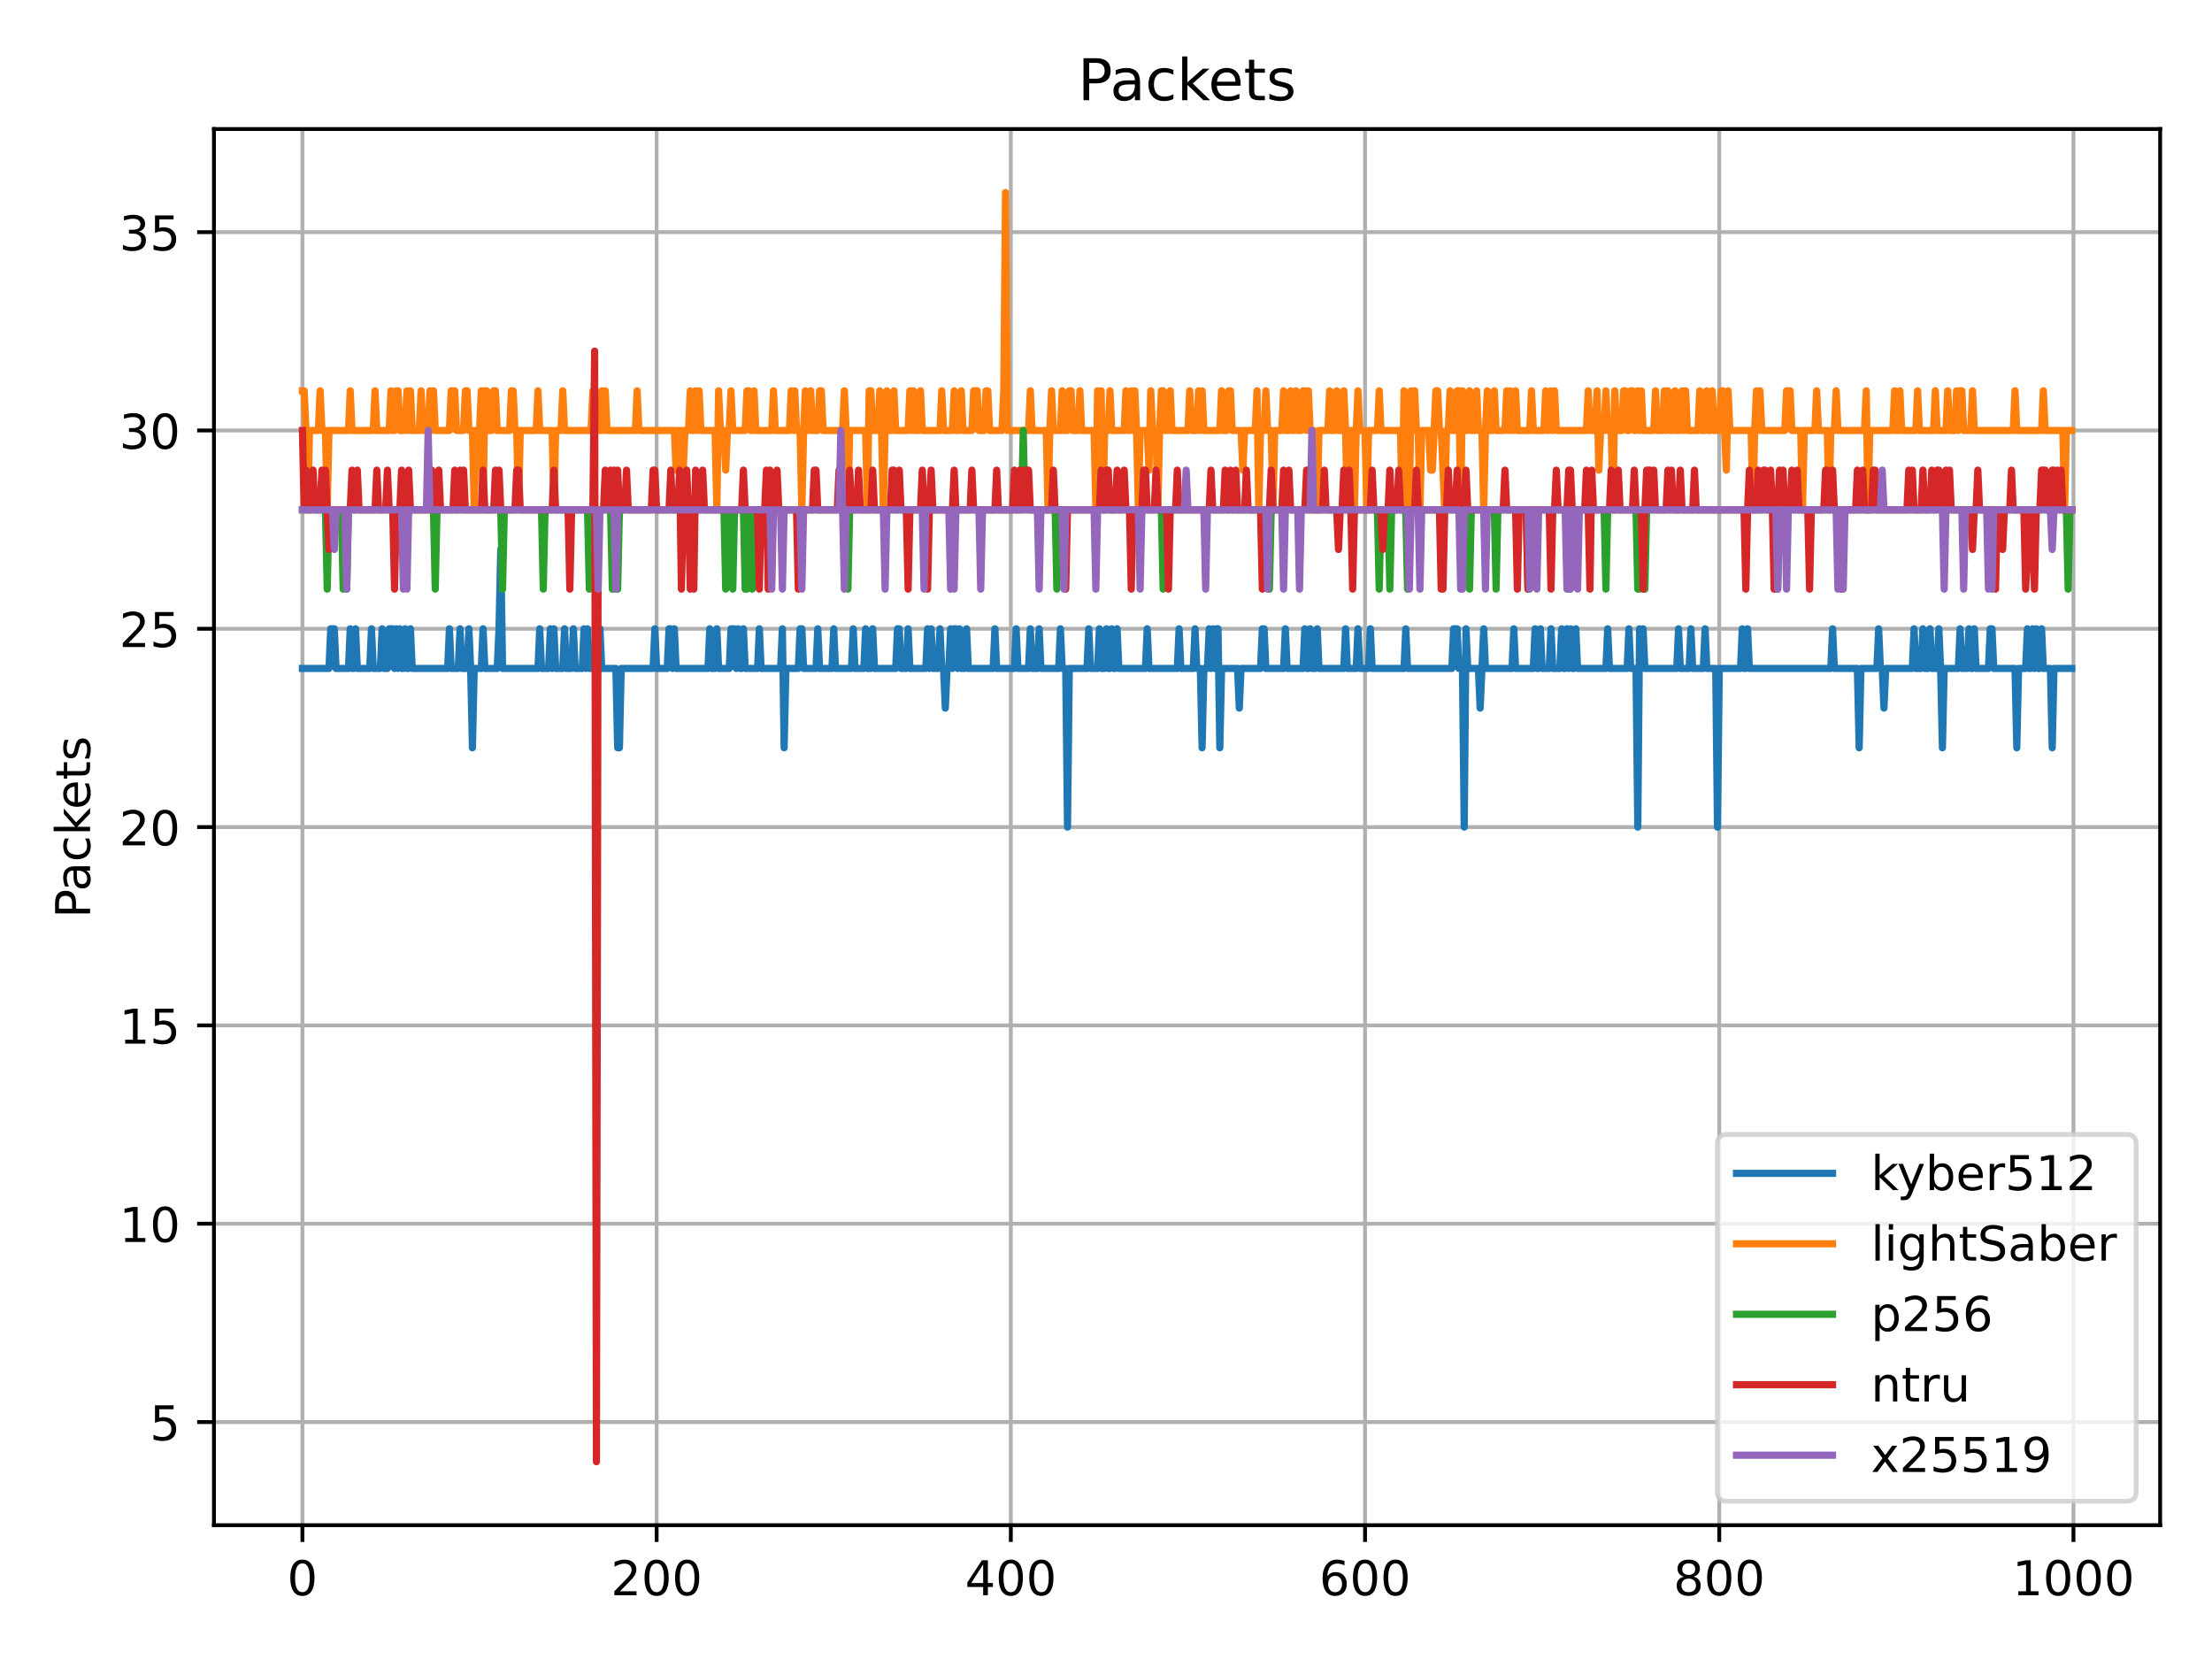 <?xml version="1.0" encoding="utf-8" standalone="no"?>
<!DOCTYPE svg PUBLIC "-//W3C//DTD SVG 1.1//EN"
  "http://www.w3.org/Graphics/SVG/1.1/DTD/svg11.dtd">
<!-- Created with matplotlib (https://matplotlib.org/) -->
<svg height="345.6pt" version="1.1" viewBox="0 0 460.8 345.6" width="460.8pt" xmlns="http://www.w3.org/2000/svg" xmlns:xlink="http://www.w3.org/1999/xlink">
 <defs>
  <style type="text/css">*{stroke-linecap:butt;stroke-linejoin:round;}</style>
 </defs>
 <g id="figure_1">
  <g id="patch_1">
   <path d="M 0 345.6 
L 460.8 345.6 
L 460.8 0 
L 0 0 
z
" style="fill:#ffffff;"/>
  </g>
  <g id="axes_1">
   <g id="patch_2">
    <path d="M 44.57 317.72 
L 450 317.72 
L 450 26.88 
L 44.57 26.88 
z
" style="fill:#ffffff;"/>
   </g>
   <g id="matplotlib.axis_1">
    <g id="xtick_1">
     <g id="line2d_1">
      <path clip-path="url(#pda9ffeae64)" d="M 62.999 317.72 
L 62.999 26.88 
" style="fill:none;stroke:#b0b0b0;stroke-linecap:square;stroke-width:0.8;"/>
     </g>
     <g id="line2d_2">
      <defs>
       <path d="M 0 0 
L 0 3.5 
" id="m2d11f61e9b" style="stroke:#000000;stroke-width:0.8;"/>
      </defs>
      <g>
       <use style="stroke:#000000;stroke-width:0.8;" x="62.999" xlink:href="#m2d11f61e9b" y="317.72"/>
      </g>
     </g>
     <g id="text_1">
      <!-- 0 -->
      <g transform="translate(59.817 332.318)scale(0.1 -0.1)">
       <defs>
        <path d="M 31.781 66.406 
Q 24.172 66.406 20.328 58.906 
Q 16.5 51.422 16.5 36.375 
Q 16.5 21.391 20.328 13.891 
Q 24.172 6.391 31.781 6.391 
Q 39.453 6.391 43.281 13.891 
Q 47.125 21.391 47.125 36.375 
Q 47.125 51.422 43.281 58.906 
Q 39.453 66.406 31.781 66.406 
z
M 31.781 74.219 
Q 44.047 74.219 50.516 64.516 
Q 56.984 54.828 56.984 36.375 
Q 56.984 17.969 50.516 8.266 
Q 44.047 -1.422 31.781 -1.422 
Q 19.531 -1.422 13.062 8.266 
Q 6.594 17.969 6.594 36.375 
Q 6.594 54.828 13.062 64.516 
Q 19.531 74.219 31.781 74.219 
z
" id="DejaVuSans-48"/>
       </defs>
       <use xlink:href="#DejaVuSans-48"/>
      </g>
     </g>
    </g>
    <g id="xtick_2">
     <g id="line2d_3">
      <path clip-path="url(#pda9ffeae64)" d="M 136.787 317.72 
L 136.787 26.88 
" style="fill:none;stroke:#b0b0b0;stroke-linecap:square;stroke-width:0.8;"/>
     </g>
     <g id="line2d_4">
      <g>
       <use style="stroke:#000000;stroke-width:0.8;" x="136.787" xlink:href="#m2d11f61e9b" y="317.72"/>
      </g>
     </g>
     <g id="text_2">
      <!-- 200 -->
      <g transform="translate(127.243 332.318)scale(0.1 -0.1)">
       <defs>
        <path d="M 19.188 8.297 
L 53.609 8.297 
L 53.609 0 
L 7.328 0 
L 7.328 8.297 
Q 12.938 14.109 22.625 23.891 
Q 32.328 33.688 34.812 36.531 
Q 39.547 41.844 41.422 45.531 
Q 43.312 49.219 43.312 52.781 
Q 43.312 58.594 39.234 62.25 
Q 35.156 65.922 28.609 65.922 
Q 23.969 65.922 18.812 64.312 
Q 13.672 62.703 7.812 59.422 
L 7.812 69.391 
Q 13.766 71.781 18.938 73 
Q 24.125 74.219 28.422 74.219 
Q 39.75 74.219 46.484 68.547 
Q 53.219 62.891 53.219 53.422 
Q 53.219 48.922 51.531 44.891 
Q 49.859 40.875 45.406 35.406 
Q 44.188 33.984 37.641 27.219 
Q 31.109 20.453 19.188 8.297 
z
" id="DejaVuSans-50"/>
       </defs>
       <use xlink:href="#DejaVuSans-50"/>
       <use x="63.623" xlink:href="#DejaVuSans-48"/>
       <use x="127.246" xlink:href="#DejaVuSans-48"/>
      </g>
     </g>
    </g>
    <g id="xtick_3">
     <g id="line2d_5">
      <path clip-path="url(#pda9ffeae64)" d="M 210.575 317.72 
L 210.575 26.88 
" style="fill:none;stroke:#b0b0b0;stroke-linecap:square;stroke-width:0.8;"/>
     </g>
     <g id="line2d_6">
      <g>
       <use style="stroke:#000000;stroke-width:0.8;" x="210.575" xlink:href="#m2d11f61e9b" y="317.72"/>
      </g>
     </g>
     <g id="text_3">
      <!-- 400 -->
      <g transform="translate(201.032 332.318)scale(0.1 -0.1)">
       <defs>
        <path d="M 37.797 64.312 
L 12.891 25.391 
L 37.797 25.391 
z
M 35.203 72.906 
L 47.609 72.906 
L 47.609 25.391 
L 58.016 25.391 
L 58.016 17.188 
L 47.609 17.188 
L 47.609 0 
L 37.797 0 
L 37.797 17.188 
L 4.891 17.188 
L 4.891 26.703 
z
" id="DejaVuSans-52"/>
       </defs>
       <use xlink:href="#DejaVuSans-52"/>
       <use x="63.623" xlink:href="#DejaVuSans-48"/>
       <use x="127.246" xlink:href="#DejaVuSans-48"/>
      </g>
     </g>
    </g>
    <g id="xtick_4">
     <g id="line2d_7">
      <path clip-path="url(#pda9ffeae64)" d="M 284.364 317.72 
L 284.364 26.88 
" style="fill:none;stroke:#b0b0b0;stroke-linecap:square;stroke-width:0.8;"/>
     </g>
     <g id="line2d_8">
      <g>
       <use style="stroke:#000000;stroke-width:0.8;" x="284.364" xlink:href="#m2d11f61e9b" y="317.72"/>
      </g>
     </g>
     <g id="text_4">
      <!-- 600 -->
      <g transform="translate(274.82 332.318)scale(0.1 -0.1)">
       <defs>
        <path d="M 33.016 40.375 
Q 26.375 40.375 22.484 35.828 
Q 18.609 31.297 18.609 23.391 
Q 18.609 15.531 22.484 10.953 
Q 26.375 6.391 33.016 6.391 
Q 39.656 6.391 43.531 10.953 
Q 47.406 15.531 47.406 23.391 
Q 47.406 31.297 43.531 35.828 
Q 39.656 40.375 33.016 40.375 
z
M 52.594 71.297 
L 52.594 62.312 
Q 48.875 64.062 45.094 64.984 
Q 41.312 65.922 37.594 65.922 
Q 27.828 65.922 22.672 59.328 
Q 17.531 52.734 16.797 39.406 
Q 19.672 43.656 24.016 45.922 
Q 28.375 48.188 33.594 48.188 
Q 44.578 48.188 50.953 41.516 
Q 57.328 34.859 57.328 23.391 
Q 57.328 12.156 50.688 5.359 
Q 44.047 -1.422 33.016 -1.422 
Q 20.359 -1.422 13.672 8.266 
Q 6.984 17.969 6.984 36.375 
Q 6.984 53.656 15.188 63.938 
Q 23.391 74.219 37.203 74.219 
Q 40.922 74.219 44.703 73.484 
Q 48.484 72.75 52.594 71.297 
z
" id="DejaVuSans-54"/>
       </defs>
       <use xlink:href="#DejaVuSans-54"/>
       <use x="63.623" xlink:href="#DejaVuSans-48"/>
       <use x="127.246" xlink:href="#DejaVuSans-48"/>
      </g>
     </g>
    </g>
    <g id="xtick_5">
     <g id="line2d_9">
      <path clip-path="url(#pda9ffeae64)" d="M 358.152 317.72 
L 358.152 26.88 
" style="fill:none;stroke:#b0b0b0;stroke-linecap:square;stroke-width:0.8;"/>
     </g>
     <g id="line2d_10">
      <g>
       <use style="stroke:#000000;stroke-width:0.8;" x="358.152" xlink:href="#m2d11f61e9b" y="317.72"/>
      </g>
     </g>
     <g id="text_5">
      <!-- 800 -->
      <g transform="translate(348.608 332.318)scale(0.1 -0.1)">
       <defs>
        <path d="M 31.781 34.625 
Q 24.75 34.625 20.719 30.859 
Q 16.703 27.094 16.703 20.516 
Q 16.703 13.922 20.719 10.156 
Q 24.75 6.391 31.781 6.391 
Q 38.812 6.391 42.859 10.172 
Q 46.922 13.969 46.922 20.516 
Q 46.922 27.094 42.891 30.859 
Q 38.875 34.625 31.781 34.625 
z
M 21.922 38.812 
Q 15.578 40.375 12.031 44.719 
Q 8.5 49.078 8.5 55.328 
Q 8.5 64.062 14.719 69.141 
Q 20.953 74.219 31.781 74.219 
Q 42.672 74.219 48.875 69.141 
Q 55.078 64.062 55.078 55.328 
Q 55.078 49.078 51.531 44.719 
Q 48 40.375 41.703 38.812 
Q 48.828 37.156 52.797 32.312 
Q 56.781 27.484 56.781 20.516 
Q 56.781 9.906 50.312 4.234 
Q 43.844 -1.422 31.781 -1.422 
Q 19.734 -1.422 13.25 4.234 
Q 6.781 9.906 6.781 20.516 
Q 6.781 27.484 10.781 32.312 
Q 14.797 37.156 21.922 38.812 
z
M 18.312 54.391 
Q 18.312 48.734 21.844 45.562 
Q 25.391 42.391 31.781 42.391 
Q 38.141 42.391 41.719 45.562 
Q 45.312 48.734 45.312 54.391 
Q 45.312 60.062 41.719 63.234 
Q 38.141 66.406 31.781 66.406 
Q 25.391 66.406 21.844 63.234 
Q 18.312 60.062 18.312 54.391 
z
" id="DejaVuSans-56"/>
       </defs>
       <use xlink:href="#DejaVuSans-56"/>
       <use x="63.623" xlink:href="#DejaVuSans-48"/>
       <use x="127.246" xlink:href="#DejaVuSans-48"/>
      </g>
     </g>
    </g>
    <g id="xtick_6">
     <g id="line2d_11">
      <path clip-path="url(#pda9ffeae64)" d="M 431.94 317.72 
L 431.94 26.88 
" style="fill:none;stroke:#b0b0b0;stroke-linecap:square;stroke-width:0.8;"/>
     </g>
     <g id="line2d_12">
      <g>
       <use style="stroke:#000000;stroke-width:0.8;" x="431.94" xlink:href="#m2d11f61e9b" y="317.72"/>
      </g>
     </g>
     <g id="text_6">
      <!-- 1000 -->
      <g transform="translate(419.215 332.318)scale(0.1 -0.1)">
       <defs>
        <path d="M 12.406 8.297 
L 28.516 8.297 
L 28.516 63.922 
L 10.984 60.406 
L 10.984 69.391 
L 28.422 72.906 
L 38.281 72.906 
L 38.281 8.297 
L 54.391 8.297 
L 54.391 0 
L 12.406 0 
z
" id="DejaVuSans-49"/>
       </defs>
       <use xlink:href="#DejaVuSans-49"/>
       <use x="63.623" xlink:href="#DejaVuSans-48"/>
       <use x="127.246" xlink:href="#DejaVuSans-48"/>
       <use x="190.869" xlink:href="#DejaVuSans-48"/>
      </g>
     </g>
    </g>
   </g>
   <g id="matplotlib.axis_2">
    <g id="ytick_1">
     <g id="line2d_13">
      <path clip-path="url(#pda9ffeae64)" d="M 44.57 296.238 
L 450 296.238 
" style="fill:none;stroke:#b0b0b0;stroke-linecap:square;stroke-width:0.8;"/>
     </g>
     <g id="line2d_14">
      <defs>
       <path d="M 0 0 
L -3.5 0 
" id="m1eac3a7c23" style="stroke:#000000;stroke-width:0.8;"/>
      </defs>
      <g>
       <use style="stroke:#000000;stroke-width:0.8;" x="44.57" xlink:href="#m1eac3a7c23" y="296.238"/>
      </g>
     </g>
     <g id="text_7">
      <!-- 5 -->
      <g transform="translate(31.207 300.037)scale(0.1 -0.1)">
       <defs>
        <path d="M 10.797 72.906 
L 49.516 72.906 
L 49.516 64.594 
L 19.828 64.594 
L 19.828 46.734 
Q 21.969 47.469 24.109 47.828 
Q 26.266 48.188 28.422 48.188 
Q 40.625 48.188 47.75 41.5 
Q 54.891 34.812 54.891 23.391 
Q 54.891 11.625 47.562 5.094 
Q 40.234 -1.422 26.906 -1.422 
Q 22.312 -1.422 17.547 -0.641 
Q 12.797 0.141 7.719 1.703 
L 7.719 11.625 
Q 12.109 9.234 16.797 8.062 
Q 21.484 6.891 26.703 6.891 
Q 35.156 6.891 40.078 11.328 
Q 45.016 15.766 45.016 23.391 
Q 45.016 31 40.078 35.438 
Q 35.156 39.891 26.703 39.891 
Q 22.75 39.891 18.812 39.016 
Q 14.891 38.141 10.797 36.281 
z
" id="DejaVuSans-53"/>
       </defs>
       <use xlink:href="#DejaVuSans-53"/>
      </g>
     </g>
    </g>
    <g id="ytick_2">
     <g id="line2d_15">
      <path clip-path="url(#pda9ffeae64)" d="M 44.57 254.925 
L 450 254.925 
" style="fill:none;stroke:#b0b0b0;stroke-linecap:square;stroke-width:0.8;"/>
     </g>
     <g id="line2d_16">
      <g>
       <use style="stroke:#000000;stroke-width:0.8;" x="44.57" xlink:href="#m1eac3a7c23" y="254.925"/>
      </g>
     </g>
     <g id="text_8">
      <!-- 10 -->
      <g transform="translate(24.845 258.724)scale(0.1 -0.1)">
       <use xlink:href="#DejaVuSans-49"/>
       <use x="63.623" xlink:href="#DejaVuSans-48"/>
      </g>
     </g>
    </g>
    <g id="ytick_3">
     <g id="line2d_17">
      <path clip-path="url(#pda9ffeae64)" d="M 44.57 213.613 
L 450 213.613 
" style="fill:none;stroke:#b0b0b0;stroke-linecap:square;stroke-width:0.8;"/>
     </g>
     <g id="line2d_18">
      <g>
       <use style="stroke:#000000;stroke-width:0.8;" x="44.57" xlink:href="#m1eac3a7c23" y="213.613"/>
      </g>
     </g>
     <g id="text_9">
      <!-- 15 -->
      <g transform="translate(24.845 217.412)scale(0.1 -0.1)">
       <use xlink:href="#DejaVuSans-49"/>
       <use x="63.623" xlink:href="#DejaVuSans-53"/>
      </g>
     </g>
    </g>
    <g id="ytick_4">
     <g id="line2d_19">
      <path clip-path="url(#pda9ffeae64)" d="M 44.57 172.3 
L 450 172.3 
" style="fill:none;stroke:#b0b0b0;stroke-linecap:square;stroke-width:0.8;"/>
     </g>
     <g id="line2d_20">
      <g>
       <use style="stroke:#000000;stroke-width:0.8;" x="44.57" xlink:href="#m1eac3a7c23" y="172.3"/>
      </g>
     </g>
     <g id="text_10">
      <!-- 20 -->
      <g transform="translate(24.845 176.099)scale(0.1 -0.1)">
       <use xlink:href="#DejaVuSans-50"/>
       <use x="63.623" xlink:href="#DejaVuSans-48"/>
      </g>
     </g>
    </g>
    <g id="ytick_5">
     <g id="line2d_21">
      <path clip-path="url(#pda9ffeae64)" d="M 44.57 130.988 
L 450 130.988 
" style="fill:none;stroke:#b0b0b0;stroke-linecap:square;stroke-width:0.8;"/>
     </g>
     <g id="line2d_22">
      <g>
       <use style="stroke:#000000;stroke-width:0.8;" x="44.57" xlink:href="#m1eac3a7c23" y="130.988"/>
      </g>
     </g>
     <g id="text_11">
      <!-- 25 -->
      <g transform="translate(24.845 134.787)scale(0.1 -0.1)">
       <use xlink:href="#DejaVuSans-50"/>
       <use x="63.623" xlink:href="#DejaVuSans-53"/>
      </g>
     </g>
    </g>
    <g id="ytick_6">
     <g id="line2d_23">
      <path clip-path="url(#pda9ffeae64)" d="M 44.57 89.675 
L 450 89.675 
" style="fill:none;stroke:#b0b0b0;stroke-linecap:square;stroke-width:0.8;"/>
     </g>
     <g id="line2d_24">
      <g>
       <use style="stroke:#000000;stroke-width:0.8;" x="44.57" xlink:href="#m1eac3a7c23" y="89.675"/>
      </g>
     </g>
     <g id="text_12">
      <!-- 30 -->
      <g transform="translate(24.845 93.474)scale(0.1 -0.1)">
       <defs>
        <path d="M 40.578 39.312 
Q 47.656 37.797 51.625 33 
Q 55.609 28.219 55.609 21.188 
Q 55.609 10.406 48.188 4.484 
Q 40.766 -1.422 27.094 -1.422 
Q 22.516 -1.422 17.656 -0.516 
Q 12.797 0.391 7.625 2.203 
L 7.625 11.719 
Q 11.719 9.328 16.594 8.109 
Q 21.484 6.891 26.812 6.891 
Q 36.078 6.891 40.938 10.547 
Q 45.797 14.203 45.797 21.188 
Q 45.797 27.641 41.281 31.266 
Q 36.766 34.906 28.719 34.906 
L 20.219 34.906 
L 20.219 43.016 
L 29.109 43.016 
Q 36.375 43.016 40.234 45.922 
Q 44.094 48.828 44.094 54.297 
Q 44.094 59.906 40.109 62.906 
Q 36.141 65.922 28.719 65.922 
Q 24.656 65.922 20.016 65.031 
Q 15.375 64.156 9.812 62.312 
L 9.812 71.094 
Q 15.438 72.656 20.344 73.438 
Q 25.25 74.219 29.594 74.219 
Q 40.828 74.219 47.359 69.109 
Q 53.906 64.016 53.906 55.328 
Q 53.906 49.266 50.438 45.094 
Q 46.969 40.922 40.578 39.312 
z
" id="DejaVuSans-51"/>
       </defs>
       <use xlink:href="#DejaVuSans-51"/>
       <use x="63.623" xlink:href="#DejaVuSans-48"/>
      </g>
     </g>
    </g>
    <g id="ytick_7">
     <g id="line2d_25">
      <path clip-path="url(#pda9ffeae64)" d="M 44.57 48.362 
L 450 48.362 
" style="fill:none;stroke:#b0b0b0;stroke-linecap:square;stroke-width:0.8;"/>
     </g>
     <g id="line2d_26">
      <g>
       <use style="stroke:#000000;stroke-width:0.8;" x="44.57" xlink:href="#m1eac3a7c23" y="48.362"/>
      </g>
     </g>
     <g id="text_13">
      <!-- 35 -->
      <g transform="translate(24.845 52.162)scale(0.1 -0.1)">
       <use xlink:href="#DejaVuSans-51"/>
       <use x="63.623" xlink:href="#DejaVuSans-53"/>
      </g>
     </g>
    </g>
    <g id="text_14">
     <!-- Packets -->
     <g transform="translate(18.765 191.259)rotate(-90)scale(0.1 -0.1)">
      <defs>
       <path d="M 19.672 64.797 
L 19.672 37.406 
L 32.078 37.406 
Q 38.969 37.406 42.719 40.969 
Q 46.484 44.531 46.484 51.125 
Q 46.484 57.672 42.719 61.234 
Q 38.969 64.797 32.078 64.797 
z
M 9.812 72.906 
L 32.078 72.906 
Q 44.344 72.906 50.609 67.359 
Q 56.891 61.812 56.891 51.125 
Q 56.891 40.328 50.609 34.812 
Q 44.344 29.297 32.078 29.297 
L 19.672 29.297 
L 19.672 0 
L 9.812 0 
z
" id="DejaVuSans-80"/>
       <path d="M 34.281 27.484 
Q 23.391 27.484 19.188 25 
Q 14.984 22.516 14.984 16.5 
Q 14.984 11.719 18.141 8.906 
Q 21.297 6.109 26.703 6.109 
Q 34.188 6.109 38.703 11.406 
Q 43.219 16.703 43.219 25.484 
L 43.219 27.484 
z
M 52.203 31.203 
L 52.203 0 
L 43.219 0 
L 43.219 8.297 
Q 40.141 3.328 35.547 0.953 
Q 30.953 -1.422 24.312 -1.422 
Q 15.922 -1.422 10.953 3.297 
Q 6 8.016 6 15.922 
Q 6 25.141 12.172 29.828 
Q 18.359 34.516 30.609 34.516 
L 43.219 34.516 
L 43.219 35.406 
Q 43.219 41.609 39.141 45 
Q 35.062 48.391 27.688 48.391 
Q 23 48.391 18.547 47.266 
Q 14.109 46.141 10.016 43.891 
L 10.016 52.203 
Q 14.938 54.109 19.578 55.047 
Q 24.219 56 28.609 56 
Q 40.484 56 46.344 49.844 
Q 52.203 43.703 52.203 31.203 
z
" id="DejaVuSans-97"/>
       <path d="M 48.781 52.594 
L 48.781 44.188 
Q 44.969 46.297 41.141 47.344 
Q 37.312 48.391 33.406 48.391 
Q 24.656 48.391 19.812 42.844 
Q 14.984 37.312 14.984 27.297 
Q 14.984 17.281 19.812 11.734 
Q 24.656 6.203 33.406 6.203 
Q 37.312 6.203 41.141 7.25 
Q 44.969 8.297 48.781 10.406 
L 48.781 2.094 
Q 45.016 0.344 40.984 -0.531 
Q 36.969 -1.422 32.422 -1.422 
Q 20.062 -1.422 12.781 6.344 
Q 5.516 14.109 5.516 27.297 
Q 5.516 40.672 12.859 48.328 
Q 20.219 56 33.016 56 
Q 37.156 56 41.109 55.141 
Q 45.062 54.297 48.781 52.594 
z
" id="DejaVuSans-99"/>
       <path d="M 9.078 75.984 
L 18.109 75.984 
L 18.109 31.109 
L 44.922 54.688 
L 56.391 54.688 
L 27.391 29.109 
L 57.625 0 
L 45.906 0 
L 18.109 26.703 
L 18.109 0 
L 9.078 0 
z
" id="DejaVuSans-107"/>
       <path d="M 56.203 29.594 
L 56.203 25.203 
L 14.891 25.203 
Q 15.484 15.922 20.484 11.062 
Q 25.484 6.203 34.422 6.203 
Q 39.594 6.203 44.453 7.469 
Q 49.312 8.734 54.109 11.281 
L 54.109 2.781 
Q 49.266 0.734 44.188 -0.344 
Q 39.109 -1.422 33.891 -1.422 
Q 20.797 -1.422 13.156 6.188 
Q 5.516 13.812 5.516 26.812 
Q 5.516 40.234 12.766 48.109 
Q 20.016 56 32.328 56 
Q 43.359 56 49.781 48.891 
Q 56.203 41.797 56.203 29.594 
z
M 47.219 32.234 
Q 47.125 39.594 43.094 43.984 
Q 39.062 48.391 32.422 48.391 
Q 24.906 48.391 20.391 44.141 
Q 15.875 39.891 15.188 32.172 
z
" id="DejaVuSans-101"/>
       <path d="M 18.312 70.219 
L 18.312 54.688 
L 36.812 54.688 
L 36.812 47.703 
L 18.312 47.703 
L 18.312 18.016 
Q 18.312 11.328 20.141 9.422 
Q 21.969 7.516 27.594 7.516 
L 36.812 7.516 
L 36.812 0 
L 27.594 0 
Q 17.188 0 13.234 3.875 
Q 9.281 7.766 9.281 18.016 
L 9.281 47.703 
L 2.688 47.703 
L 2.688 54.688 
L 9.281 54.688 
L 9.281 70.219 
z
" id="DejaVuSans-116"/>
       <path d="M 44.281 53.078 
L 44.281 44.578 
Q 40.484 46.531 36.375 47.5 
Q 32.281 48.484 27.875 48.484 
Q 21.188 48.484 17.844 46.438 
Q 14.5 44.391 14.5 40.281 
Q 14.5 37.156 16.891 35.375 
Q 19.281 33.594 26.516 31.984 
L 29.594 31.297 
Q 39.156 29.25 43.188 25.516 
Q 47.219 21.781 47.219 15.094 
Q 47.219 7.469 41.188 3.016 
Q 35.156 -1.422 24.609 -1.422 
Q 20.219 -1.422 15.453 -0.562 
Q 10.688 0.297 5.422 2 
L 5.422 11.281 
Q 10.406 8.688 15.234 7.391 
Q 20.062 6.109 24.812 6.109 
Q 31.156 6.109 34.562 8.281 
Q 37.984 10.453 37.984 14.406 
Q 37.984 18.062 35.516 20.016 
Q 33.062 21.969 24.703 23.781 
L 21.578 24.516 
Q 13.234 26.266 9.516 29.906 
Q 5.812 33.547 5.812 39.891 
Q 5.812 47.609 11.281 51.797 
Q 16.75 56 26.812 56 
Q 31.781 56 36.172 55.266 
Q 40.578 54.547 44.281 53.078 
z
" id="DejaVuSans-115"/>
      </defs>
      <use xlink:href="#DejaVuSans-80"/>
      <use x="55.803" xlink:href="#DejaVuSans-97"/>
      <use x="117.082" xlink:href="#DejaVuSans-99"/>
      <use x="172.062" xlink:href="#DejaVuSans-107"/>
      <use x="226.348" xlink:href="#DejaVuSans-101"/>
      <use x="287.871" xlink:href="#DejaVuSans-116"/>
      <use x="327.08" xlink:href="#DejaVuSans-115"/>
     </g>
    </g>
   </g>
   <g id="line2d_27">
    <path clip-path="url(#pda9ffeae64)" d="M 62.999 139.25 
L 68.533 139.25 
L 68.902 130.988 
L 69.64 130.988 
L 70.009 139.25 
L 72.591 139.25 
L 72.96 130.988 
L 73.329 139.25 
L 73.698 139.25 
L 74.067 130.988 
L 74.436 139.25 
L 77.018 139.25 
L 77.387 130.988 
L 77.756 139.25 
L 79.232 139.25 
L 79.601 130.988 
L 79.97 139.25 
L 80.708 139.25 
L 81.077 130.988 
L 81.815 130.988 
L 82.184 139.25 
L 82.553 130.988 
L 82.921 139.25 
L 83.29 130.988 
L 83.659 139.25 
L 84.028 139.25 
L 84.397 130.988 
L 84.766 139.25 
L 85.135 139.25 
L 85.504 130.988 
L 85.873 139.25 
L 93.252 139.25 
L 93.621 130.988 
L 93.99 139.25 
L 95.466 139.25 
L 95.834 130.988 
L 96.203 139.25 
L 97.31 139.25 
L 97.679 130.988 
L 98.048 139.25 
L 98.417 155.775 
L 98.786 139.25 
L 100.262 139.25 
L 100.631 130.988 
L 101 139.25 
L 103.582 139.25 
L 103.951 130.988 
L 104.32 114.463 
L 104.689 139.25 
L 112.068 139.25 
L 112.437 130.988 
L 112.806 139.25 
L 114.282 139.25 
L 114.65 130.988 
L 115.019 139.25 
L 115.388 130.988 
L 115.757 139.25 
L 117.233 139.25 
L 117.602 130.988 
L 117.971 139.25 
L 119.078 139.25 
L 119.447 130.988 
L 119.816 139.25 
L 121.291 139.25 
L 121.66 130.988 
L 122.029 139.25 
L 122.398 130.988 
L 122.767 139.25 
L 124.243 139.25 
L 124.612 130.988 
L 124.981 130.988 
L 125.35 139.25 
L 128.301 139.25 
L 128.67 155.775 
L 129.039 155.775 
L 129.408 139.25 
L 136.049 139.25 
L 136.418 130.988 
L 136.787 139.25 
L 139.001 139.25 
L 139.37 130.988 
L 139.739 130.988 
L 140.107 139.25 
L 140.476 130.988 
L 140.845 139.25 
L 147.486 139.25 
L 147.855 130.988 
L 148.224 139.25 
L 148.962 139.25 
L 149.331 130.988 
L 149.7 139.25 
L 151.914 139.25 
L 152.283 130.988 
L 153.02 130.988 
L 153.389 139.25 
L 153.758 130.988 
L 154.127 139.25 
L 154.496 139.25 
L 154.865 130.988 
L 155.234 139.25 
L 157.817 139.25 
L 158.186 130.988 
L 158.555 139.25 
L 162.613 139.25 
L 162.982 130.988 
L 163.351 155.775 
L 163.72 139.25 
L 166.302 139.25 
L 166.671 130.988 
L 167.04 130.988 
L 167.409 139.25 
L 169.992 139.25 
L 170.361 130.988 
L 170.73 139.25 
L 173.312 139.25 
L 173.681 130.988 
L 174.05 139.25 
L 177.371 139.25 
L 177.739 130.988 
L 178.108 139.25 
L 179.953 139.25 
L 180.322 130.988 
L 180.691 139.25 
L 181.429 139.25 
L 181.798 130.988 
L 182.167 139.25 
L 186.594 139.25 
L 186.963 130.988 
L 187.332 130.988 
L 187.701 139.25 
L 188.808 139.25 
L 189.177 130.988 
L 189.546 139.25 
L 192.866 139.25 
L 193.235 130.988 
L 193.604 139.25 
L 193.973 130.988 
L 194.342 139.25 
L 195.449 139.25 
L 195.818 130.988 
L 196.187 139.25 
L 196.556 139.25 
L 196.924 147.512 
L 197.293 139.25 
L 197.662 139.25 
L 198.031 130.988 
L 198.4 139.25 
L 198.769 130.988 
L 199.138 130.988 
L 199.507 139.25 
L 199.876 130.988 
L 200.245 139.25 
L 200.983 139.25 
L 201.352 130.988 
L 201.721 139.25 
L 206.886 139.25 
L 207.255 130.988 
L 207.624 139.25 
L 211.313 139.25 
L 211.682 130.988 
L 212.051 139.25 
L 214.265 139.25 
L 214.634 130.988 
L 215.003 139.25 
L 216.109 139.25 
L 216.478 130.988 
L 216.847 139.25 
L 220.537 139.25 
L 220.906 130.988 
L 221.275 139.25 
L 222.012 139.25 
L 222.381 172.3 
L 222.75 139.25 
L 226.44 139.25 
L 226.809 130.988 
L 227.178 139.25 
L 228.653 139.25 
L 229.022 130.988 
L 229.391 139.25 
L 230.129 139.25 
L 230.498 130.988 
L 230.867 139.25 
L 231.236 139.25 
L 231.605 130.988 
L 231.974 139.25 
L 232.343 139.25 
L 232.712 130.988 
L 233.081 139.25 
L 238.615 139.25 
L 238.984 130.988 
L 239.353 139.25 
L 245.256 139.25 
L 245.625 130.988 
L 245.994 139.25 
L 248.576 139.25 
L 248.945 130.988 
L 249.314 139.25 
L 250.052 139.25 
L 250.421 155.775 
L 250.79 139.25 
L 251.528 139.25 
L 251.897 130.988 
L 252.266 139.25 
L 252.635 130.988 
L 253.004 139.25 
L 253.373 130.988 
L 253.741 130.988 
L 254.11 155.775 
L 254.479 139.25 
L 257.8 139.25 
L 258.169 147.512 
L 258.538 139.25 
L 262.596 139.25 
L 262.965 130.988 
L 263.334 130.988 
L 263.703 139.25 
L 267.392 139.25 
L 267.761 130.988 
L 268.13 139.25 
L 271.451 139.25 
L 271.82 130.988 
L 272.189 139.25 
L 272.558 139.25 
L 272.926 130.988 
L 273.295 139.25 
L 274.033 139.25 
L 274.402 130.988 
L 274.771 139.25 
L 279.936 139.25 
L 280.305 130.988 
L 280.674 139.25 
L 282.519 139.25 
L 282.888 130.988 
L 283.257 139.25 
L 285.102 139.25 
L 285.47 130.988 
L 285.839 139.25 
L 292.48 139.25 
L 292.849 130.988 
L 293.218 139.25 
L 302.442 139.25 
L 302.811 130.988 
L 303.549 130.988 
L 303.918 139.25 
L 304.655 139.25 
L 305.024 172.3 
L 305.393 130.988 
L 305.762 139.25 
L 307.976 139.25 
L 308.345 147.512 
L 309.083 130.988 
L 309.452 139.25 
L 314.986 139.25 
L 315.355 130.988 
L 315.724 139.25 
L 319.413 139.25 
L 319.782 130.988 
L 320.151 139.25 
L 320.52 139.25 
L 320.889 130.988 
L 321.258 139.25 
L 322.734 139.25 
L 323.103 130.988 
L 323.471 139.25 
L 324.947 139.25 
L 325.316 130.988 
L 325.685 139.25 
L 326.054 139.25 
L 326.423 130.988 
L 326.792 139.25 
L 327.161 130.988 
L 327.53 139.25 
L 327.899 139.25 
L 328.268 130.988 
L 328.637 139.25 
L 334.54 139.25 
L 334.909 130.988 
L 335.278 139.25 
L 338.967 139.25 
L 339.336 130.988 
L 339.705 139.25 
L 340.812 139.25 
L 341.181 172.3 
L 341.55 130.988 
L 341.919 139.25 
L 342.287 130.988 
L 342.656 139.25 
L 349.297 139.25 
L 349.666 130.988 
L 350.035 139.25 
L 351.88 139.25 
L 352.249 130.988 
L 352.618 139.25 
L 354.831 139.25 
L 355.2 130.988 
L 355.569 139.25 
L 357.414 139.25 
L 357.783 172.3 
L 358.152 139.25 
L 362.579 139.25 
L 362.948 130.988 
L 363.317 139.25 
L 363.686 139.25 
L 364.055 130.988 
L 364.424 139.25 
L 381.395 139.25 
L 381.764 130.988 
L 382.133 139.25 
L 386.929 139.25 
L 387.298 155.775 
L 387.667 139.25 
L 390.988 139.25 
L 391.357 130.988 
L 391.726 139.25 
L 392.095 139.25 
L 392.464 147.512 
L 392.832 139.25 
L 398.367 139.25 
L 398.736 130.988 
L 399.104 139.25 
L 400.211 139.25 
L 400.58 130.988 
L 400.949 139.25 
L 401.687 139.25 
L 402.056 130.988 
L 402.425 139.25 
L 403.532 139.25 
L 403.901 130.988 
L 404.27 139.25 
L 404.639 155.775 
L 405.008 139.25 
L 407.959 139.25 
L 408.328 130.988 
L 408.697 139.25 
L 409.804 139.25 
L 410.173 130.988 
L 410.542 139.25 
L 410.911 139.25 
L 411.28 130.988 
L 411.649 139.25 
L 414.231 139.25 
L 414.6 130.988 
L 414.969 130.988 
L 415.338 139.25 
L 419.765 139.25 
L 420.134 155.775 
L 420.503 139.25 
L 421.979 139.25 
L 422.348 130.988 
L 422.717 139.25 
L 423.086 139.25 
L 423.455 130.988 
L 423.824 139.25 
L 424.193 130.988 
L 424.561 139.25 
L 424.93 139.25 
L 425.299 130.988 
L 425.668 139.25 
L 427.144 139.25 
L 427.513 155.775 
L 427.882 139.25 
L 431.571 139.25 
L 431.571 139.25 
" style="fill:none;stroke:#1f77b4;stroke-linecap:square;stroke-width:1.5;"/>
   </g>
   <g id="line2d_28">
    <path clip-path="url(#pda9ffeae64)" d="M 62.999 81.412 
L 63.368 81.412 
L 63.737 89.675 
L 64.105 106.2 
L 64.474 89.675 
L 66.319 89.675 
L 66.688 81.412 
L 67.057 89.675 
L 67.795 89.675 
L 68.164 106.2 
L 68.533 89.675 
L 72.591 89.675 
L 72.96 81.412 
L 73.329 89.675 
L 77.756 89.675 
L 78.125 81.412 
L 78.494 89.675 
L 81.077 89.675 
L 81.446 81.412 
L 81.815 89.675 
L 82.184 89.675 
L 82.553 81.412 
L 82.921 81.412 
L 83.29 89.675 
L 84.397 89.675 
L 84.766 81.412 
L 85.135 89.675 
L 85.504 81.412 
L 85.873 89.675 
L 87.349 89.675 
L 87.718 81.412 
L 88.087 89.675 
L 89.193 89.675 
L 89.562 81.412 
L 89.931 89.675 
L 90.3 81.412 
L 90.669 89.675 
L 93.621 89.675 
L 93.99 81.412 
L 94.728 81.412 
L 95.097 89.675 
L 96.572 89.675 
L 96.941 81.412 
L 97.31 81.412 
L 97.679 89.675 
L 98.417 89.675 
L 98.786 106.2 
L 99.155 89.675 
L 99.893 89.675 
L 100.262 81.412 
L 100.631 106.2 
L 101 81.412 
L 101.369 81.412 
L 101.738 89.675 
L 102.475 89.675 
L 102.844 81.412 
L 103.213 81.412 
L 103.582 89.675 
L 106.165 89.675 
L 106.534 81.412 
L 106.903 81.412 
L 107.272 89.675 
L 107.641 89.675 
L 108.01 106.2 
L 108.378 89.675 
L 111.699 89.675 
L 112.068 81.412 
L 112.437 89.675 
L 115.019 89.675 
L 115.388 106.2 
L 115.757 89.675 
L 116.864 89.675 
L 117.233 81.412 
L 117.602 89.675 
L 123.136 89.675 
L 123.505 81.412 
L 123.874 89.675 
L 124.981 89.675 
L 125.35 81.412 
L 125.719 89.675 
L 126.088 81.412 
L 126.457 89.675 
L 132.36 89.675 
L 132.729 81.412 
L 133.098 89.675 
L 140.476 89.675 
L 140.845 97.938 
L 141.214 89.675 
L 141.952 89.675 
L 142.321 97.938 
L 142.69 89.675 
L 143.428 89.675 
L 143.797 81.412 
L 144.166 89.675 
L 144.535 89.675 
L 144.904 81.412 
L 145.273 89.675 
L 145.642 81.412 
L 146.011 89.675 
L 148.962 89.675 
L 149.331 106.2 
L 149.7 81.412 
L 150.069 89.675 
L 150.807 89.675 
L 151.176 97.938 
L 151.545 89.675 
L 151.914 89.675 
L 152.283 81.412 
L 152.651 89.675 
L 155.234 89.675 
L 155.603 81.412 
L 155.972 81.412 
L 156.341 89.675 
L 156.71 89.675 
L 157.079 81.412 
L 157.448 89.675 
L 160.768 89.675 
L 161.137 81.412 
L 161.506 89.675 
L 164.458 89.675 
L 164.827 81.412 
L 165.195 89.675 
L 165.564 81.412 
L 165.933 89.675 
L 166.671 89.675 
L 167.04 106.2 
L 167.409 89.675 
L 167.778 81.412 
L 168.147 89.675 
L 168.516 89.675 
L 168.885 81.412 
L 169.254 89.675 
L 170.361 89.675 
L 170.73 81.412 
L 171.099 81.412 
L 171.467 89.675 
L 175.526 89.675 
L 175.895 81.412 
L 176.264 89.675 
L 176.633 106.2 
L 177.002 89.675 
L 180.322 89.675 
L 180.691 106.2 
L 181.06 81.412 
L 181.429 81.412 
L 181.798 89.675 
L 182.905 89.675 
L 183.274 81.412 
L 183.643 89.675 
L 184.012 106.2 
L 184.38 89.675 
L 184.749 81.412 
L 185.118 89.675 
L 185.856 89.675 
L 186.225 81.412 
L 186.594 89.675 
L 189.177 89.675 
L 189.546 81.412 
L 189.915 89.675 
L 190.284 81.412 
L 190.652 89.675 
L 191.39 89.675 
L 191.759 81.412 
L 192.128 89.675 
L 195.818 89.675 
L 196.187 81.412 
L 196.556 89.675 
L 198.4 89.675 
L 198.769 81.412 
L 199.138 89.675 
L 199.876 89.675 
L 200.245 81.412 
L 200.614 89.675 
L 202.459 89.675 
L 202.828 81.412 
L 203.565 81.412 
L 203.934 89.675 
L 205.041 89.675 
L 205.41 81.412 
L 205.779 81.412 
L 206.148 89.675 
L 208.731 89.675 
L 209.1 81.412 
L 209.468 40.1 
L 209.837 89.675 
L 214.265 89.675 
L 214.634 81.412 
L 215.003 89.675 
L 217.954 89.675 
L 218.323 106.2 
L 218.692 89.675 
L 219.061 81.412 
L 219.43 89.675 
L 220.906 89.675 
L 221.275 81.412 
L 221.644 89.675 
L 222.381 89.675 
L 222.75 81.412 
L 223.119 81.412 
L 223.488 89.675 
L 224.595 89.675 
L 224.964 81.412 
L 225.333 89.675 
L 227.916 89.675 
L 228.285 106.2 
L 228.653 81.412 
L 229.022 89.675 
L 229.391 81.412 
L 229.76 106.2 
L 230.129 89.675 
L 230.867 89.675 
L 231.236 81.412 
L 231.605 89.675 
L 234.188 89.675 
L 234.557 81.412 
L 234.925 89.675 
L 235.294 89.675 
L 235.663 81.412 
L 236.032 89.675 
L 236.401 81.412 
L 236.77 89.675 
L 237.139 106.2 
L 237.508 89.675 
L 238.984 89.675 
L 239.353 97.938 
L 239.722 81.412 
L 240.091 89.675 
L 240.829 89.675 
L 241.197 106.2 
L 241.566 89.675 
L 241.935 81.412 
L 242.304 81.412 
L 242.673 89.675 
L 243.411 89.675 
L 243.78 81.412 
L 244.149 89.675 
L 247.469 89.675 
L 247.838 81.412 
L 248.207 89.675 
L 249.314 89.675 
L 249.683 81.412 
L 250.052 89.675 
L 250.421 81.412 
L 250.79 89.675 
L 254.11 89.675 
L 254.479 81.412 
L 254.848 89.675 
L 255.586 89.675 
L 255.955 81.412 
L 256.324 81.412 
L 256.693 89.675 
L 258.538 89.675 
L 258.907 97.938 
L 259.276 89.675 
L 261.489 89.675 
L 261.858 81.412 
L 262.227 106.2 
L 262.596 89.675 
L 263.334 89.675 
L 263.703 81.412 
L 264.072 89.675 
L 264.81 89.675 
L 265.179 106.2 
L 265.548 89.675 
L 267.023 89.675 
L 267.392 81.412 
L 267.761 89.675 
L 268.499 89.675 
L 268.868 81.412 
L 269.237 89.675 
L 269.606 89.675 
L 269.975 81.412 
L 270.344 89.675 
L 271.082 89.675 
L 271.451 81.412 
L 271.82 81.412 
L 272.189 89.675 
L 272.558 81.412 
L 272.926 89.675 
L 273.664 89.675 
L 274.033 106.2 
L 274.402 106.2 
L 274.771 89.675 
L 276.616 89.675 
L 276.985 81.412 
L 277.354 89.675 
L 278.092 89.675 
L 278.461 81.412 
L 278.83 89.675 
L 279.567 89.675 
L 279.936 81.412 
L 280.305 89.675 
L 280.674 106.2 
L 281.043 89.675 
L 281.781 89.675 
L 282.15 106.2 
L 282.519 89.675 
L 282.888 81.412 
L 283.257 89.675 
L 284.364 89.675 
L 284.733 106.2 
L 285.102 89.675 
L 286.946 89.675 
L 287.315 81.412 
L 287.684 89.675 
L 291.742 89.675 
L 292.111 106.2 
L 292.48 81.412 
L 292.849 89.675 
L 293.218 89.675 
L 293.587 106.2 
L 293.956 81.412 
L 294.325 89.675 
L 294.694 81.412 
L 295.063 89.675 
L 295.432 89.675 
L 295.801 106.2 
L 296.17 89.675 
L 297.646 89.675 
L 298.014 97.938 
L 298.383 97.938 
L 299.121 81.412 
L 299.49 81.412 
L 299.859 89.675 
L 300.228 89.675 
L 300.966 106.2 
L 301.335 89.675 
L 301.704 89.675 
L 302.073 81.412 
L 302.442 89.675 
L 303.18 89.675 
L 303.549 81.412 
L 303.918 81.412 
L 304.286 106.2 
L 304.655 81.412 
L 305.024 89.675 
L 305.762 89.675 
L 306.131 81.412 
L 306.5 89.675 
L 307.238 89.675 
L 307.607 81.412 
L 307.976 89.675 
L 308.714 89.675 
L 309.083 106.2 
L 309.452 89.675 
L 309.821 81.412 
L 310.19 89.675 
L 310.927 89.675 
L 311.296 81.412 
L 311.665 89.675 
L 313.51 89.675 
L 313.879 81.412 
L 314.248 89.675 
L 314.617 81.412 
L 314.986 89.675 
L 315.355 89.675 
L 315.724 81.412 
L 316.093 89.675 
L 318.675 89.675 
L 319.044 81.412 
L 319.413 89.675 
L 321.627 89.675 
L 321.996 81.412 
L 322.365 89.675 
L 322.734 89.675 
L 323.103 81.412 
L 323.471 89.675 
L 323.84 81.412 
L 324.209 89.675 
L 330.481 89.675 
L 330.85 81.412 
L 331.219 89.675 
L 332.326 89.675 
L 332.695 81.412 
L 333.064 97.938 
L 333.433 89.675 
L 334.171 89.675 
L 334.54 81.412 
L 334.909 89.675 
L 335.647 89.675 
L 336.015 106.2 
L 336.384 81.412 
L 336.753 89.675 
L 337.86 89.675 
L 338.229 81.412 
L 338.598 81.412 
L 338.967 89.675 
L 339.336 89.675 
L 339.705 81.412 
L 340.074 81.412 
L 340.443 89.675 
L 340.812 89.675 
L 341.181 81.412 
L 341.55 89.675 
L 341.919 81.412 
L 342.287 89.675 
L 344.501 89.675 
L 344.87 81.412 
L 345.239 89.675 
L 346.346 89.675 
L 346.715 81.412 
L 347.084 89.675 
L 347.453 81.412 
L 347.822 89.675 
L 348.559 89.675 
L 348.928 81.412 
L 349.297 89.675 
L 350.035 89.675 
L 350.404 81.412 
L 350.773 89.675 
L 351.142 81.412 
L 351.511 89.675 
L 353.725 89.675 
L 354.094 81.412 
L 354.463 89.675 
L 355.2 89.675 
L 355.569 81.412 
L 355.938 89.675 
L 356.307 89.675 
L 356.676 81.412 
L 357.045 89.675 
L 358.152 89.675 
L 358.521 81.412 
L 358.89 81.412 
L 359.628 97.938 
L 359.997 81.412 
L 360.366 89.675 
L 364.793 89.675 
L 365.162 106.2 
L 365.531 89.675 
L 365.9 81.412 
L 366.269 89.675 
L 366.638 81.412 
L 367.007 89.675 
L 371.803 89.675 
L 372.172 81.412 
L 372.91 81.412 
L 373.279 89.675 
L 375.123 89.675 
L 375.492 106.2 
L 375.861 89.675 
L 378.075 89.675 
L 378.444 81.412 
L 378.813 89.675 
L 380.657 89.675 
L 381.026 106.2 
L 381.395 89.675 
L 382.133 89.675 
L 382.502 81.412 
L 382.871 89.675 
L 388.405 89.675 
L 388.774 81.412 
L 389.143 106.2 
L 389.512 89.675 
L 394.308 89.675 
L 394.677 81.412 
L 395.046 89.675 
L 395.415 89.675 
L 395.784 81.412 
L 396.153 89.675 
L 399.104 89.675 
L 399.473 81.412 
L 399.842 89.675 
L 402.794 89.675 
L 403.163 81.412 
L 403.532 89.675 
L 405.377 89.675 
L 405.745 81.412 
L 406.114 89.675 
L 407.221 89.675 
L 407.59 81.412 
L 407.959 89.675 
L 408.328 81.412 
L 408.697 81.412 
L 409.066 89.675 
L 410.542 89.675 
L 410.911 81.412 
L 411.28 89.675 
L 419.396 89.675 
L 419.765 81.412 
L 420.134 89.675 
L 425.299 89.675 
L 425.668 81.412 
L 426.037 89.675 
L 429.727 89.675 
L 430.096 106.2 
L 430.465 89.675 
L 431.571 89.675 
L 431.571 89.675 
" style="fill:none;stroke:#ff7f0e;stroke-linecap:square;stroke-width:1.5;"/>
   </g>
   <g id="line2d_29">
    <path clip-path="url(#pda9ffeae64)" d="M 62.999 106.2 
L 67.795 106.2 
L 68.164 122.725 
L 68.533 106.2 
L 71.115 106.2 
L 71.484 122.725 
L 71.853 106.2 
L 72.222 122.725 
L 72.591 106.2 
L 90.3 106.2 
L 90.669 122.725 
L 91.038 106.2 
L 104.32 106.2 
L 104.689 122.725 
L 105.058 106.2 
L 112.806 106.2 
L 113.175 122.725 
L 113.544 106.2 
L 122.398 106.2 
L 122.767 122.725 
L 123.136 106.2 
L 127.194 106.2 
L 127.563 122.725 
L 127.932 122.725 
L 128.301 106.2 
L 128.67 122.725 
L 129.039 106.2 
L 150.807 106.2 
L 151.176 122.725 
L 151.545 106.2 
L 152.283 106.2 
L 152.651 122.725 
L 153.02 106.2 
L 154.865 106.2 
L 155.234 122.725 
L 155.603 122.725 
L 155.972 106.2 
L 156.341 106.2 
L 156.71 122.725 
L 157.079 106.2 
L 176.264 106.2 
L 176.633 122.725 
L 177.002 106.2 
L 212.789 106.2 
L 213.158 89.675 
L 213.527 106.2 
L 219.799 106.2 
L 220.168 122.725 
L 220.537 106.2 
L 241.935 106.2 
L 242.304 122.725 
L 242.673 106.2 
L 264.072 106.2 
L 264.441 122.725 
L 264.81 106.2 
L 286.946 106.2 
L 287.315 122.725 
L 287.684 106.2 
L 289.16 106.2 
L 289.529 122.725 
L 289.898 106.2 
L 292.849 106.2 
L 293.218 122.725 
L 293.587 106.2 
L 305.762 106.2 
L 306.131 122.725 
L 306.5 106.2 
L 311.296 106.2 
L 311.665 122.725 
L 312.034 106.2 
L 317.937 106.2 
L 318.306 122.725 
L 318.675 106.2 
L 326.423 106.2 
L 326.792 122.725 
L 327.161 106.2 
L 334.171 106.2 
L 334.54 122.725 
L 334.909 106.2 
L 340.812 106.2 
L 341.181 122.725 
L 341.55 122.725 
L 341.919 106.2 
L 342.287 106.2 
L 342.656 122.725 
L 343.025 106.2 
L 369.958 106.2 
L 370.327 122.725 
L 370.696 106.2 
L 430.465 106.2 
L 430.833 122.725 
L 431.202 106.2 
L 431.571 106.2 
L 431.571 106.2 
" style="fill:none;stroke:#2ca02c;stroke-linecap:square;stroke-width:1.5;"/>
   </g>
   <g id="line2d_30">
    <path clip-path="url(#pda9ffeae64)" d="M 62.999 89.675 
L 63.368 106.2 
L 63.737 97.938 
L 64.105 106.2 
L 64.843 106.2 
L 65.212 97.938 
L 65.581 106.2 
L 66.688 106.2 
L 67.057 97.938 
L 67.426 106.2 
L 67.795 97.938 
L 68.533 114.463 
L 68.902 106.2 
L 72.96 106.2 
L 73.329 97.938 
L 73.698 106.2 
L 74.067 106.2 
L 74.436 97.938 
L 74.805 106.2 
L 78.125 106.2 
L 78.494 97.938 
L 78.863 106.2 
L 80.339 106.2 
L 80.708 97.938 
L 81.077 106.2 
L 81.815 106.2 
L 82.184 122.725 
L 82.553 106.2 
L 83.29 106.2 
L 83.659 97.938 
L 84.028 106.2 
L 84.766 106.2 
L 85.135 97.938 
L 85.504 106.2 
L 89.562 106.2 
L 89.931 97.938 
L 90.3 106.2 
L 91.038 106.2 
L 91.407 97.938 
L 91.776 106.2 
L 94.359 106.2 
L 94.728 97.938 
L 95.097 106.2 
L 95.466 106.2 
L 95.834 97.938 
L 96.203 106.2 
L 96.572 97.938 
L 96.941 106.2 
L 100.262 106.2 
L 100.631 97.938 
L 101 106.2 
L 102.844 106.2 
L 103.213 97.938 
L 103.582 106.2 
L 103.951 97.938 
L 104.32 106.2 
L 107.272 106.2 
L 107.641 97.938 
L 108.01 97.938 
L 108.378 106.2 
L 115.019 106.2 
L 115.388 97.938 
L 115.757 106.2 
L 118.34 106.2 
L 118.709 122.725 
L 119.078 106.2 
L 123.505 106.2 
L 123.874 73.15 
L 124.243 304.5 
L 124.612 106.2 
L 125.719 106.2 
L 126.088 97.938 
L 126.457 106.2 
L 126.826 106.2 
L 127.194 97.938 
L 127.563 106.2 
L 127.932 97.938 
L 128.301 106.2 
L 128.67 97.938 
L 129.039 106.2 
L 130.146 106.2 
L 130.515 97.938 
L 130.884 106.2 
L 135.68 106.2 
L 136.049 97.938 
L 136.418 97.938 
L 136.787 106.2 
L 139.37 106.2 
L 139.739 97.938 
L 140.107 106.2 
L 141.214 106.2 
L 141.583 97.938 
L 141.952 122.725 
L 142.321 106.2 
L 142.69 106.2 
L 143.059 97.938 
L 143.428 106.2 
L 143.797 122.725 
L 144.166 106.2 
L 144.535 122.725 
L 144.904 97.938 
L 145.273 106.2 
L 146.011 106.2 
L 146.379 97.938 
L 146.748 106.2 
L 154.496 106.2 
L 154.865 97.938 
L 155.234 106.2 
L 157.817 106.2 
L 158.186 122.725 
L 158.555 106.2 
L 159.292 106.2 
L 159.661 97.938 
L 160.03 122.725 
L 160.399 97.938 
L 160.768 106.2 
L 161.506 106.2 
L 161.875 97.938 
L 162.244 106.2 
L 165.933 106.2 
L 166.302 122.725 
L 166.671 106.2 
L 169.254 106.2 
L 169.623 97.938 
L 169.992 97.938 
L 170.361 106.2 
L 174.419 106.2 
L 174.788 97.938 
L 175.157 106.2 
L 176.633 106.2 
L 177.002 97.938 
L 177.371 106.2 
L 178.477 106.2 
L 178.846 97.938 
L 179.215 106.2 
L 181.429 106.2 
L 181.798 97.938 
L 182.167 106.2 
L 185.487 106.2 
L 185.856 97.938 
L 186.225 97.938 
L 186.594 106.2 
L 186.963 106.2 
L 187.332 97.938 
L 187.701 106.2 
L 188.808 106.2 
L 189.177 122.725 
L 189.546 106.2 
L 191.759 106.2 
L 192.128 97.938 
L 192.497 106.2 
L 192.866 106.2 
L 193.235 122.725 
L 193.604 106.2 
L 193.973 97.938 
L 194.342 106.2 
L 198.4 106.2 
L 198.769 97.938 
L 199.138 106.2 
L 202.09 106.2 
L 202.459 97.938 
L 202.828 106.2 
L 207.255 106.2 
L 207.624 97.938 
L 207.993 106.2 
L 210.944 106.2 
L 211.313 97.938 
L 211.682 106.2 
L 212.051 106.2 
L 212.42 97.938 
L 212.789 106.2 
L 213.158 106.2 
L 213.527 97.938 
L 214.265 97.938 
L 214.634 106.2 
L 219.061 106.2 
L 219.43 97.938 
L 219.799 106.2 
L 221.644 106.2 
L 222.012 122.725 
L 222.381 106.2 
L 229.022 106.2 
L 229.391 97.938 
L 229.76 106.2 
L 230.129 106.2 
L 230.498 97.938 
L 230.867 97.938 
L 231.236 106.2 
L 232.343 106.2 
L 232.712 97.938 
L 233.081 106.2 
L 233.819 106.2 
L 234.188 97.938 
L 234.557 106.2 
L 235.294 106.2 
L 235.663 122.725 
L 236.032 106.2 
L 237.877 106.2 
L 238.246 97.938 
L 238.615 97.938 
L 238.984 106.2 
L 240.46 106.2 
L 240.829 97.938 
L 241.197 106.2 
L 243.042 106.2 
L 243.411 122.725 
L 243.78 106.2 
L 244.887 106.2 
L 245.256 97.938 
L 245.625 106.2 
L 251.897 106.2 
L 252.266 97.938 
L 252.635 106.2 
L 254.848 106.2 
L 255.217 97.938 
L 255.586 106.2 
L 255.955 106.2 
L 256.324 97.938 
L 256.693 106.2 
L 257.062 106.2 
L 257.431 97.938 
L 257.8 106.2 
L 259.276 106.2 
L 259.645 97.938 
L 260.013 106.2 
L 262.596 106.2 
L 262.965 122.725 
L 263.334 106.2 
L 264.441 106.2 
L 264.81 97.938 
L 265.179 106.2 
L 267.023 106.2 
L 267.392 97.938 
L 267.761 106.2 
L 268.13 106.2 
L 268.499 97.938 
L 268.868 106.2 
L 271.82 106.2 
L 272.189 97.938 
L 272.558 106.2 
L 275.509 106.2 
L 275.878 97.938 
L 276.247 106.2 
L 278.461 106.2 
L 278.83 114.463 
L 279.198 106.2 
L 279.567 106.2 
L 279.936 97.938 
L 280.305 106.2 
L 280.674 106.2 
L 281.043 97.938 
L 281.412 106.2 
L 281.781 122.725 
L 282.15 106.2 
L 285.47 106.2 
L 285.839 97.938 
L 286.208 106.2 
L 287.684 106.2 
L 288.053 114.463 
L 288.422 106.2 
L 289.16 106.2 
L 289.529 97.938 
L 289.898 106.2 
L 291.005 106.2 
L 291.374 97.938 
L 291.742 106.2 
L 294.694 106.2 
L 295.063 97.938 
L 295.432 106.2 
L 299.859 106.2 
L 300.228 122.725 
L 300.597 122.725 
L 300.966 106.2 
L 301.335 106.2 
L 301.704 97.938 
L 302.073 106.2 
L 303.18 106.2 
L 303.549 97.938 
L 303.918 106.2 
L 305.024 106.2 
L 305.393 97.938 
L 305.762 106.2 
L 313.141 106.2 
L 313.51 97.938 
L 313.879 106.2 
L 315.724 106.2 
L 316.093 122.725 
L 316.462 106.2 
L 317.937 106.2 
L 318.306 122.725 
L 318.675 106.2 
L 322.734 106.2 
L 323.103 122.725 
L 323.471 106.2 
L 323.84 106.2 
L 324.209 97.938 
L 324.578 106.2 
L 326.423 106.2 
L 326.792 97.938 
L 327.161 97.938 
L 327.53 106.2 
L 330.112 106.2 
L 330.481 97.938 
L 330.85 106.2 
L 331.219 122.725 
L 331.588 97.938 
L 331.957 106.2 
L 335.278 106.2 
L 335.647 97.938 
L 336.015 106.2 
L 336.753 106.2 
L 337.122 97.938 
L 337.491 106.2 
L 340.074 106.2 
L 340.443 97.938 
L 340.812 106.2 
L 341.919 106.2 
L 342.287 122.725 
L 342.656 106.2 
L 343.025 97.938 
L 343.763 97.938 
L 344.132 106.2 
L 344.501 97.938 
L 344.87 106.2 
L 347.084 106.2 
L 347.453 97.938 
L 347.822 106.2 
L 348.191 97.938 
L 348.559 106.2 
L 349.666 106.2 
L 350.035 97.938 
L 350.404 106.2 
L 352.618 106.2 
L 352.987 97.938 
L 353.356 106.2 
L 363.317 106.2 
L 363.686 122.725 
L 364.055 106.2 
L 364.424 97.938 
L 364.793 106.2 
L 365.9 106.2 
L 366.269 97.938 
L 366.638 106.2 
L 367.007 106.2 
L 367.376 97.938 
L 367.744 97.938 
L 368.113 106.2 
L 368.482 106.2 
L 368.851 97.938 
L 369.22 106.2 
L 369.589 122.725 
L 369.958 122.725 
L 370.327 106.2 
L 370.696 97.938 
L 371.065 106.2 
L 371.434 97.938 
L 371.803 106.2 
L 372.91 106.2 
L 373.279 97.938 
L 373.648 106.2 
L 374.016 106.2 
L 374.385 97.938 
L 374.754 106.2 
L 376.599 106.2 
L 376.968 122.725 
L 377.337 106.2 
L 379.92 106.2 
L 380.288 97.938 
L 380.657 97.938 
L 381.026 106.2 
L 381.395 106.2 
L 381.764 97.938 
L 382.133 106.2 
L 383.24 106.2 
L 383.609 122.725 
L 383.978 106.2 
L 386.56 106.2 
L 386.929 97.938 
L 387.298 106.2 
L 387.667 106.2 
L 388.036 97.938 
L 388.405 106.2 
L 389.881 106.2 
L 390.25 97.938 
L 390.619 97.938 
L 390.988 106.2 
L 397.26 106.2 
L 397.629 97.938 
L 397.998 106.2 
L 398.367 97.938 
L 398.736 106.2 
L 400.211 106.2 
L 400.58 97.938 
L 400.949 106.2 
L 402.056 106.2 
L 402.425 97.938 
L 402.794 106.2 
L 403.163 106.2 
L 403.532 97.938 
L 403.901 97.938 
L 404.27 106.2 
L 405.008 106.2 
L 405.377 97.938 
L 405.745 106.2 
L 406.114 97.938 
L 406.483 106.2 
L 410.542 106.2 
L 410.911 114.463 
L 411.28 106.2 
L 411.649 106.2 
L 412.017 97.938 
L 412.386 106.2 
L 415.338 106.2 
L 415.707 122.725 
L 416.076 106.2 
L 416.814 106.2 
L 417.183 114.463 
L 417.552 106.2 
L 418.658 106.2 
L 419.027 97.938 
L 419.396 106.2 
L 421.61 106.2 
L 421.979 122.725 
L 422.717 106.2 
L 423.086 106.2 
L 423.824 122.725 
L 424.193 106.2 
L 424.93 106.2 
L 425.299 97.938 
L 426.037 97.938 
L 426.406 106.2 
L 427.144 106.2 
L 427.513 97.938 
L 427.882 97.938 
L 428.251 106.2 
L 428.62 97.938 
L 428.989 106.2 
L 429.358 97.938 
L 429.727 106.2 
L 431.571 106.2 
L 431.571 106.2 
" style="fill:none;stroke:#d62728;stroke-linecap:square;stroke-width:1.5;"/>
   </g>
   <g id="line2d_31">
    <path clip-path="url(#pda9ffeae64)" d="M 62.999 106.2 
L 69.271 106.2 
L 69.64 114.463 
L 70.009 106.2 
L 71.853 106.2 
L 72.222 122.725 
L 72.591 106.2 
L 83.659 106.2 
L 84.028 122.725 
L 84.397 106.2 
L 84.766 122.725 
L 85.135 106.2 
L 88.825 106.2 
L 89.193 89.675 
L 89.562 106.2 
L 124.243 106.2 
L 124.612 122.725 
L 124.981 106.2 
L 127.932 106.2 
L 128.301 122.725 
L 128.67 106.2 
L 160.399 106.2 
L 160.768 122.725 
L 161.137 106.2 
L 162.613 106.2 
L 162.982 122.725 
L 163.351 106.2 
L 166.671 106.2 
L 167.04 122.725 
L 167.409 106.2 
L 174.788 106.2 
L 175.157 89.675 
L 175.895 122.725 
L 176.264 106.2 
L 184.012 106.2 
L 184.38 122.725 
L 184.749 106.2 
L 192.128 106.2 
L 192.497 122.725 
L 192.866 106.2 
L 197.662 106.2 
L 198.031 122.725 
L 198.4 106.2 
L 198.769 122.725 
L 199.138 106.2 
L 203.934 106.2 
L 204.303 122.725 
L 204.672 106.2 
L 216.109 106.2 
L 216.478 122.725 
L 216.847 106.2 
L 221.275 106.2 
L 221.644 122.725 
L 222.012 106.2 
L 227.916 106.2 
L 228.285 122.725 
L 228.653 106.2 
L 237.139 106.2 
L 237.508 122.725 
L 237.877 106.2 
L 246.732 106.2 
L 247.101 97.938 
L 247.469 106.2 
L 250.79 106.2 
L 251.159 122.725 
L 251.528 106.2 
L 263.703 106.2 
L 264.072 122.725 
L 264.441 106.2 
L 267.023 106.2 
L 267.392 122.725 
L 267.761 106.2 
L 270.344 106.2 
L 270.713 122.725 
L 271.082 106.2 
L 272.926 106.2 
L 273.295 89.675 
L 273.664 106.2 
L 293.218 106.2 
L 293.587 122.725 
L 293.956 106.2 
L 295.432 106.2 
L 295.801 122.725 
L 296.17 106.2 
L 303.918 106.2 
L 304.286 122.725 
L 304.655 122.725 
L 305.024 106.2 
L 309.083 106.2 
L 309.452 122.725 
L 309.821 106.2 
L 318.306 106.2 
L 318.675 122.725 
L 319.044 106.2 
L 319.782 106.2 
L 320.151 122.725 
L 320.52 106.2 
L 326.054 106.2 
L 326.423 122.725 
L 326.792 106.2 
L 327.161 122.725 
L 327.53 106.2 
L 328.268 106.2 
L 328.637 122.725 
L 329.006 106.2 
L 369.958 106.2 
L 370.327 122.725 
L 370.696 106.2 
L 371.803 106.2 
L 372.172 122.725 
L 372.541 106.2 
L 382.502 106.2 
L 382.871 122.725 
L 383.24 106.2 
L 383.609 106.2 
L 383.978 122.725 
L 384.347 106.2 
L 391.726 106.2 
L 392.095 97.938 
L 392.464 106.2 
L 404.639 106.2 
L 405.008 122.725 
L 405.377 106.2 
L 408.697 106.2 
L 409.066 122.725 
L 409.435 106.2 
L 413.862 106.2 
L 414.231 122.725 
L 414.6 106.2 
L 414.969 122.725 
L 415.338 106.2 
L 427.144 106.2 
L 427.513 114.463 
L 427.882 106.2 
L 431.571 106.2 
L 431.571 106.2 
" style="fill:none;stroke:#9467bd;stroke-linecap:square;stroke-width:1.5;"/>
   </g>
   <g id="patch_3">
    <path d="M 44.57 317.72 
L 44.57 26.88 
" style="fill:none;stroke:#000000;stroke-linecap:square;stroke-linejoin:miter;stroke-width:0.8;"/>
   </g>
   <g id="patch_4">
    <path d="M 450 317.72 
L 450 26.88 
" style="fill:none;stroke:#000000;stroke-linecap:square;stroke-linejoin:miter;stroke-width:0.8;"/>
   </g>
   <g id="patch_5">
    <path d="M 44.57 317.72 
L 450 317.72 
" style="fill:none;stroke:#000000;stroke-linecap:square;stroke-linejoin:miter;stroke-width:0.8;"/>
   </g>
   <g id="patch_6">
    <path d="M 44.57 26.88 
L 450 26.88 
" style="fill:none;stroke:#000000;stroke-linecap:square;stroke-linejoin:miter;stroke-width:0.8;"/>
   </g>
   <g id="text_15">
    <!-- Packets -->
    <g transform="translate(224.535 20.88)scale(0.12 -0.12)">
     <use xlink:href="#DejaVuSans-80"/>
     <use x="55.803" xlink:href="#DejaVuSans-97"/>
     <use x="117.082" xlink:href="#DejaVuSans-99"/>
     <use x="172.062" xlink:href="#DejaVuSans-107"/>
     <use x="226.348" xlink:href="#DejaVuSans-101"/>
     <use x="287.871" xlink:href="#DejaVuSans-116"/>
     <use x="327.08" xlink:href="#DejaVuSans-115"/>
    </g>
   </g>
   <g id="legend_1">
    <g id="patch_7">
     <path d="M 359.748 312.72 
L 443 312.72 
Q 445 312.72 445 310.72 
L 445 238.329 
Q 445 236.329 443 236.329 
L 359.748 236.329 
Q 357.748 236.329 357.748 238.329 
L 357.748 310.72 
Q 357.748 312.72 359.748 312.72 
z
" style="fill:#ffffff;opacity:0.8;stroke:#cccccc;stroke-linejoin:miter;"/>
    </g>
    <g id="line2d_32">
     <path d="M 361.748 244.428 
L 381.748 244.428 
" style="fill:none;stroke:#1f77b4;stroke-linecap:square;stroke-width:1.5;"/>
    </g>
    <g id="line2d_33"/>
    <g id="text_16">
     <!-- kyber512 -->
     <g transform="translate(389.748 247.928)scale(0.1 -0.1)">
      <defs>
       <path d="M 32.172 -5.078 
Q 28.375 -14.844 24.75 -17.812 
Q 21.141 -20.797 15.094 -20.797 
L 7.906 -20.797 
L 7.906 -13.281 
L 13.188 -13.281 
Q 16.891 -13.281 18.938 -11.516 
Q 21 -9.766 23.484 -3.219 
L 25.094 0.875 
L 2.984 54.688 
L 12.5 54.688 
L 29.594 11.922 
L 46.688 54.688 
L 56.203 54.688 
z
" id="DejaVuSans-121"/>
       <path d="M 48.688 27.297 
Q 48.688 37.203 44.609 42.844 
Q 40.531 48.484 33.406 48.484 
Q 26.266 48.484 22.188 42.844 
Q 18.109 37.203 18.109 27.297 
Q 18.109 17.391 22.188 11.75 
Q 26.266 6.109 33.406 6.109 
Q 40.531 6.109 44.609 11.75 
Q 48.688 17.391 48.688 27.297 
z
M 18.109 46.391 
Q 20.953 51.266 25.266 53.625 
Q 29.594 56 35.594 56 
Q 45.562 56 51.781 48.094 
Q 58.016 40.188 58.016 27.297 
Q 58.016 14.406 51.781 6.484 
Q 45.562 -1.422 35.594 -1.422 
Q 29.594 -1.422 25.266 0.953 
Q 20.953 3.328 18.109 8.203 
L 18.109 0 
L 9.078 0 
L 9.078 75.984 
L 18.109 75.984 
z
" id="DejaVuSans-98"/>
       <path d="M 41.109 46.297 
Q 39.594 47.172 37.812 47.578 
Q 36.031 48 33.891 48 
Q 26.266 48 22.188 43.047 
Q 18.109 38.094 18.109 28.812 
L 18.109 0 
L 9.078 0 
L 9.078 54.688 
L 18.109 54.688 
L 18.109 46.188 
Q 20.953 51.172 25.484 53.578 
Q 30.031 56 36.531 56 
Q 37.453 56 38.578 55.875 
Q 39.703 55.766 41.062 55.516 
z
" id="DejaVuSans-114"/>
      </defs>
      <use xlink:href="#DejaVuSans-107"/>
      <use x="54.285" xlink:href="#DejaVuSans-121"/>
      <use x="113.465" xlink:href="#DejaVuSans-98"/>
      <use x="176.941" xlink:href="#DejaVuSans-101"/>
      <use x="238.465" xlink:href="#DejaVuSans-114"/>
      <use x="279.578" xlink:href="#DejaVuSans-53"/>
      <use x="343.201" xlink:href="#DejaVuSans-49"/>
      <use x="406.824" xlink:href="#DejaVuSans-50"/>
     </g>
    </g>
    <g id="line2d_34">
     <path d="M 361.748 259.106 
L 381.748 259.106 
" style="fill:none;stroke:#ff7f0e;stroke-linecap:square;stroke-width:1.5;"/>
    </g>
    <g id="line2d_35"/>
    <g id="text_17">
     <!-- lightSaber -->
     <g transform="translate(389.748 262.606)scale(0.1 -0.1)">
      <defs>
       <path d="M 9.422 75.984 
L 18.406 75.984 
L 18.406 0 
L 9.422 0 
z
" id="DejaVuSans-108"/>
       <path d="M 9.422 54.688 
L 18.406 54.688 
L 18.406 0 
L 9.422 0 
z
M 9.422 75.984 
L 18.406 75.984 
L 18.406 64.594 
L 9.422 64.594 
z
" id="DejaVuSans-105"/>
       <path d="M 45.406 27.984 
Q 45.406 37.75 41.375 43.109 
Q 37.359 48.484 30.078 48.484 
Q 22.859 48.484 18.828 43.109 
Q 14.797 37.75 14.797 27.984 
Q 14.797 18.266 18.828 12.891 
Q 22.859 7.516 30.078 7.516 
Q 37.359 7.516 41.375 12.891 
Q 45.406 18.266 45.406 27.984 
z
M 54.391 6.781 
Q 54.391 -7.172 48.188 -13.984 
Q 42 -20.797 29.203 -20.797 
Q 24.469 -20.797 20.266 -20.094 
Q 16.062 -19.391 12.109 -17.922 
L 12.109 -9.188 
Q 16.062 -11.328 19.922 -12.344 
Q 23.781 -13.375 27.781 -13.375 
Q 36.625 -13.375 41.016 -8.766 
Q 45.406 -4.156 45.406 5.172 
L 45.406 9.625 
Q 42.625 4.781 38.281 2.391 
Q 33.938 0 27.875 0 
Q 17.828 0 11.672 7.656 
Q 5.516 15.328 5.516 27.984 
Q 5.516 40.672 11.672 48.328 
Q 17.828 56 27.875 56 
Q 33.938 56 38.281 53.609 
Q 42.625 51.219 45.406 46.391 
L 45.406 54.688 
L 54.391 54.688 
z
" id="DejaVuSans-103"/>
       <path d="M 54.891 33.016 
L 54.891 0 
L 45.906 0 
L 45.906 32.719 
Q 45.906 40.484 42.875 44.328 
Q 39.844 48.188 33.797 48.188 
Q 26.516 48.188 22.312 43.547 
Q 18.109 38.922 18.109 30.906 
L 18.109 0 
L 9.078 0 
L 9.078 75.984 
L 18.109 75.984 
L 18.109 46.188 
Q 21.344 51.125 25.703 53.562 
Q 30.078 56 35.797 56 
Q 45.219 56 50.047 50.172 
Q 54.891 44.344 54.891 33.016 
z
" id="DejaVuSans-104"/>
       <path d="M 53.516 70.516 
L 53.516 60.891 
Q 47.906 63.578 42.922 64.891 
Q 37.938 66.219 33.297 66.219 
Q 25.25 66.219 20.875 63.094 
Q 16.5 59.969 16.5 54.203 
Q 16.5 49.359 19.406 46.891 
Q 22.312 44.438 30.422 42.922 
L 36.375 41.703 
Q 47.406 39.594 52.656 34.297 
Q 57.906 29 57.906 20.125 
Q 57.906 9.516 50.797 4.047 
Q 43.703 -1.422 29.984 -1.422 
Q 24.812 -1.422 18.969 -0.25 
Q 13.141 0.922 6.891 3.219 
L 6.891 13.375 
Q 12.891 10.016 18.656 8.297 
Q 24.422 6.594 29.984 6.594 
Q 38.422 6.594 43.016 9.906 
Q 47.609 13.234 47.609 19.391 
Q 47.609 24.75 44.312 27.781 
Q 41.016 30.812 33.5 32.328 
L 27.484 33.5 
Q 16.453 35.688 11.516 40.375 
Q 6.594 45.062 6.594 53.422 
Q 6.594 63.094 13.406 68.656 
Q 20.219 74.219 32.172 74.219 
Q 37.312 74.219 42.625 73.281 
Q 47.953 72.359 53.516 70.516 
z
" id="DejaVuSans-83"/>
      </defs>
      <use xlink:href="#DejaVuSans-108"/>
      <use x="27.783" xlink:href="#DejaVuSans-105"/>
      <use x="55.566" xlink:href="#DejaVuSans-103"/>
      <use x="119.043" xlink:href="#DejaVuSans-104"/>
      <use x="182.422" xlink:href="#DejaVuSans-116"/>
      <use x="221.631" xlink:href="#DejaVuSans-83"/>
      <use x="285.107" xlink:href="#DejaVuSans-97"/>
      <use x="346.387" xlink:href="#DejaVuSans-98"/>
      <use x="409.863" xlink:href="#DejaVuSans-101"/>
      <use x="471.387" xlink:href="#DejaVuSans-114"/>
     </g>
    </g>
    <g id="line2d_36">
     <path d="M 361.748 273.784 
L 381.748 273.784 
" style="fill:none;stroke:#2ca02c;stroke-linecap:square;stroke-width:1.5;"/>
    </g>
    <g id="line2d_37"/>
    <g id="text_18">
     <!-- p256 -->
     <g transform="translate(389.748 277.284)scale(0.1 -0.1)">
      <defs>
       <path d="M 18.109 8.203 
L 18.109 -20.797 
L 9.078 -20.797 
L 9.078 54.688 
L 18.109 54.688 
L 18.109 46.391 
Q 20.953 51.266 25.266 53.625 
Q 29.594 56 35.594 56 
Q 45.562 56 51.781 48.094 
Q 58.016 40.188 58.016 27.297 
Q 58.016 14.406 51.781 6.484 
Q 45.562 -1.422 35.594 -1.422 
Q 29.594 -1.422 25.266 0.953 
Q 20.953 3.328 18.109 8.203 
z
M 48.688 27.297 
Q 48.688 37.203 44.609 42.844 
Q 40.531 48.484 33.406 48.484 
Q 26.266 48.484 22.188 42.844 
Q 18.109 37.203 18.109 27.297 
Q 18.109 17.391 22.188 11.75 
Q 26.266 6.109 33.406 6.109 
Q 40.531 6.109 44.609 11.75 
Q 48.688 17.391 48.688 27.297 
z
" id="DejaVuSans-112"/>
      </defs>
      <use xlink:href="#DejaVuSans-112"/>
      <use x="63.477" xlink:href="#DejaVuSans-50"/>
      <use x="127.1" xlink:href="#DejaVuSans-53"/>
      <use x="190.723" xlink:href="#DejaVuSans-54"/>
     </g>
    </g>
    <g id="line2d_38">
     <path d="M 361.748 288.462 
L 381.748 288.462 
" style="fill:none;stroke:#d62728;stroke-linecap:square;stroke-width:1.5;"/>
    </g>
    <g id="line2d_39"/>
    <g id="text_19">
     <!-- ntru -->
     <g transform="translate(389.748 291.962)scale(0.1 -0.1)">
      <defs>
       <path d="M 54.891 33.016 
L 54.891 0 
L 45.906 0 
L 45.906 32.719 
Q 45.906 40.484 42.875 44.328 
Q 39.844 48.188 33.797 48.188 
Q 26.516 48.188 22.312 43.547 
Q 18.109 38.922 18.109 30.906 
L 18.109 0 
L 9.078 0 
L 9.078 54.688 
L 18.109 54.688 
L 18.109 46.188 
Q 21.344 51.125 25.703 53.562 
Q 30.078 56 35.797 56 
Q 45.219 56 50.047 50.172 
Q 54.891 44.344 54.891 33.016 
z
" id="DejaVuSans-110"/>
       <path d="M 8.5 21.578 
L 8.5 54.688 
L 17.484 54.688 
L 17.484 21.922 
Q 17.484 14.156 20.5 10.266 
Q 23.531 6.391 29.594 6.391 
Q 36.859 6.391 41.078 11.031 
Q 45.312 15.672 45.312 23.688 
L 45.312 54.688 
L 54.297 54.688 
L 54.297 0 
L 45.312 0 
L 45.312 8.406 
Q 42.047 3.422 37.719 1 
Q 33.406 -1.422 27.688 -1.422 
Q 18.266 -1.422 13.375 4.438 
Q 8.5 10.297 8.5 21.578 
z
M 31.109 56 
z
" id="DejaVuSans-117"/>
      </defs>
      <use xlink:href="#DejaVuSans-110"/>
      <use x="63.379" xlink:href="#DejaVuSans-116"/>
      <use x="102.588" xlink:href="#DejaVuSans-114"/>
      <use x="143.701" xlink:href="#DejaVuSans-117"/>
     </g>
    </g>
    <g id="line2d_40">
     <path d="M 361.748 303.14 
L 381.748 303.14 
" style="fill:none;stroke:#9467bd;stroke-linecap:square;stroke-width:1.5;"/>
    </g>
    <g id="line2d_41"/>
    <g id="text_20">
     <!-- x25519 -->
     <g transform="translate(389.748 306.64)scale(0.1 -0.1)">
      <defs>
       <path d="M 54.891 54.688 
L 35.109 28.078 
L 55.906 0 
L 45.312 0 
L 29.391 21.484 
L 13.484 0 
L 2.875 0 
L 24.125 28.609 
L 4.688 54.688 
L 15.281 54.688 
L 29.781 35.203 
L 44.281 54.688 
z
" id="DejaVuSans-120"/>
       <path d="M 10.984 1.516 
L 10.984 10.5 
Q 14.703 8.734 18.5 7.812 
Q 22.312 6.891 25.984 6.891 
Q 35.75 6.891 40.891 13.453 
Q 46.047 20.016 46.781 33.406 
Q 43.953 29.203 39.594 26.953 
Q 35.25 24.703 29.984 24.703 
Q 19.047 24.703 12.672 31.312 
Q 6.297 37.938 6.297 49.422 
Q 6.297 60.641 12.938 67.422 
Q 19.578 74.219 30.609 74.219 
Q 43.266 74.219 49.922 64.516 
Q 56.594 54.828 56.594 36.375 
Q 56.594 19.141 48.406 8.859 
Q 40.234 -1.422 26.422 -1.422 
Q 22.703 -1.422 18.891 -0.688 
Q 15.094 0.047 10.984 1.516 
z
M 30.609 32.422 
Q 37.25 32.422 41.125 36.953 
Q 45.016 41.5 45.016 49.422 
Q 45.016 57.281 41.125 61.844 
Q 37.25 66.406 30.609 66.406 
Q 23.969 66.406 20.094 61.844 
Q 16.219 57.281 16.219 49.422 
Q 16.219 41.5 20.094 36.953 
Q 23.969 32.422 30.609 32.422 
z
" id="DejaVuSans-57"/>
      </defs>
      <use xlink:href="#DejaVuSans-120"/>
      <use x="59.18" xlink:href="#DejaVuSans-50"/>
      <use x="122.803" xlink:href="#DejaVuSans-53"/>
      <use x="186.426" xlink:href="#DejaVuSans-53"/>
      <use x="250.049" xlink:href="#DejaVuSans-49"/>
      <use x="313.672" xlink:href="#DejaVuSans-57"/>
     </g>
    </g>
   </g>
  </g>
 </g>
 <defs>
  <clipPath id="pda9ffeae64">
   <rect height="290.84" width="405.43" x="44.57" y="26.88"/>
  </clipPath>
 </defs>
</svg>
